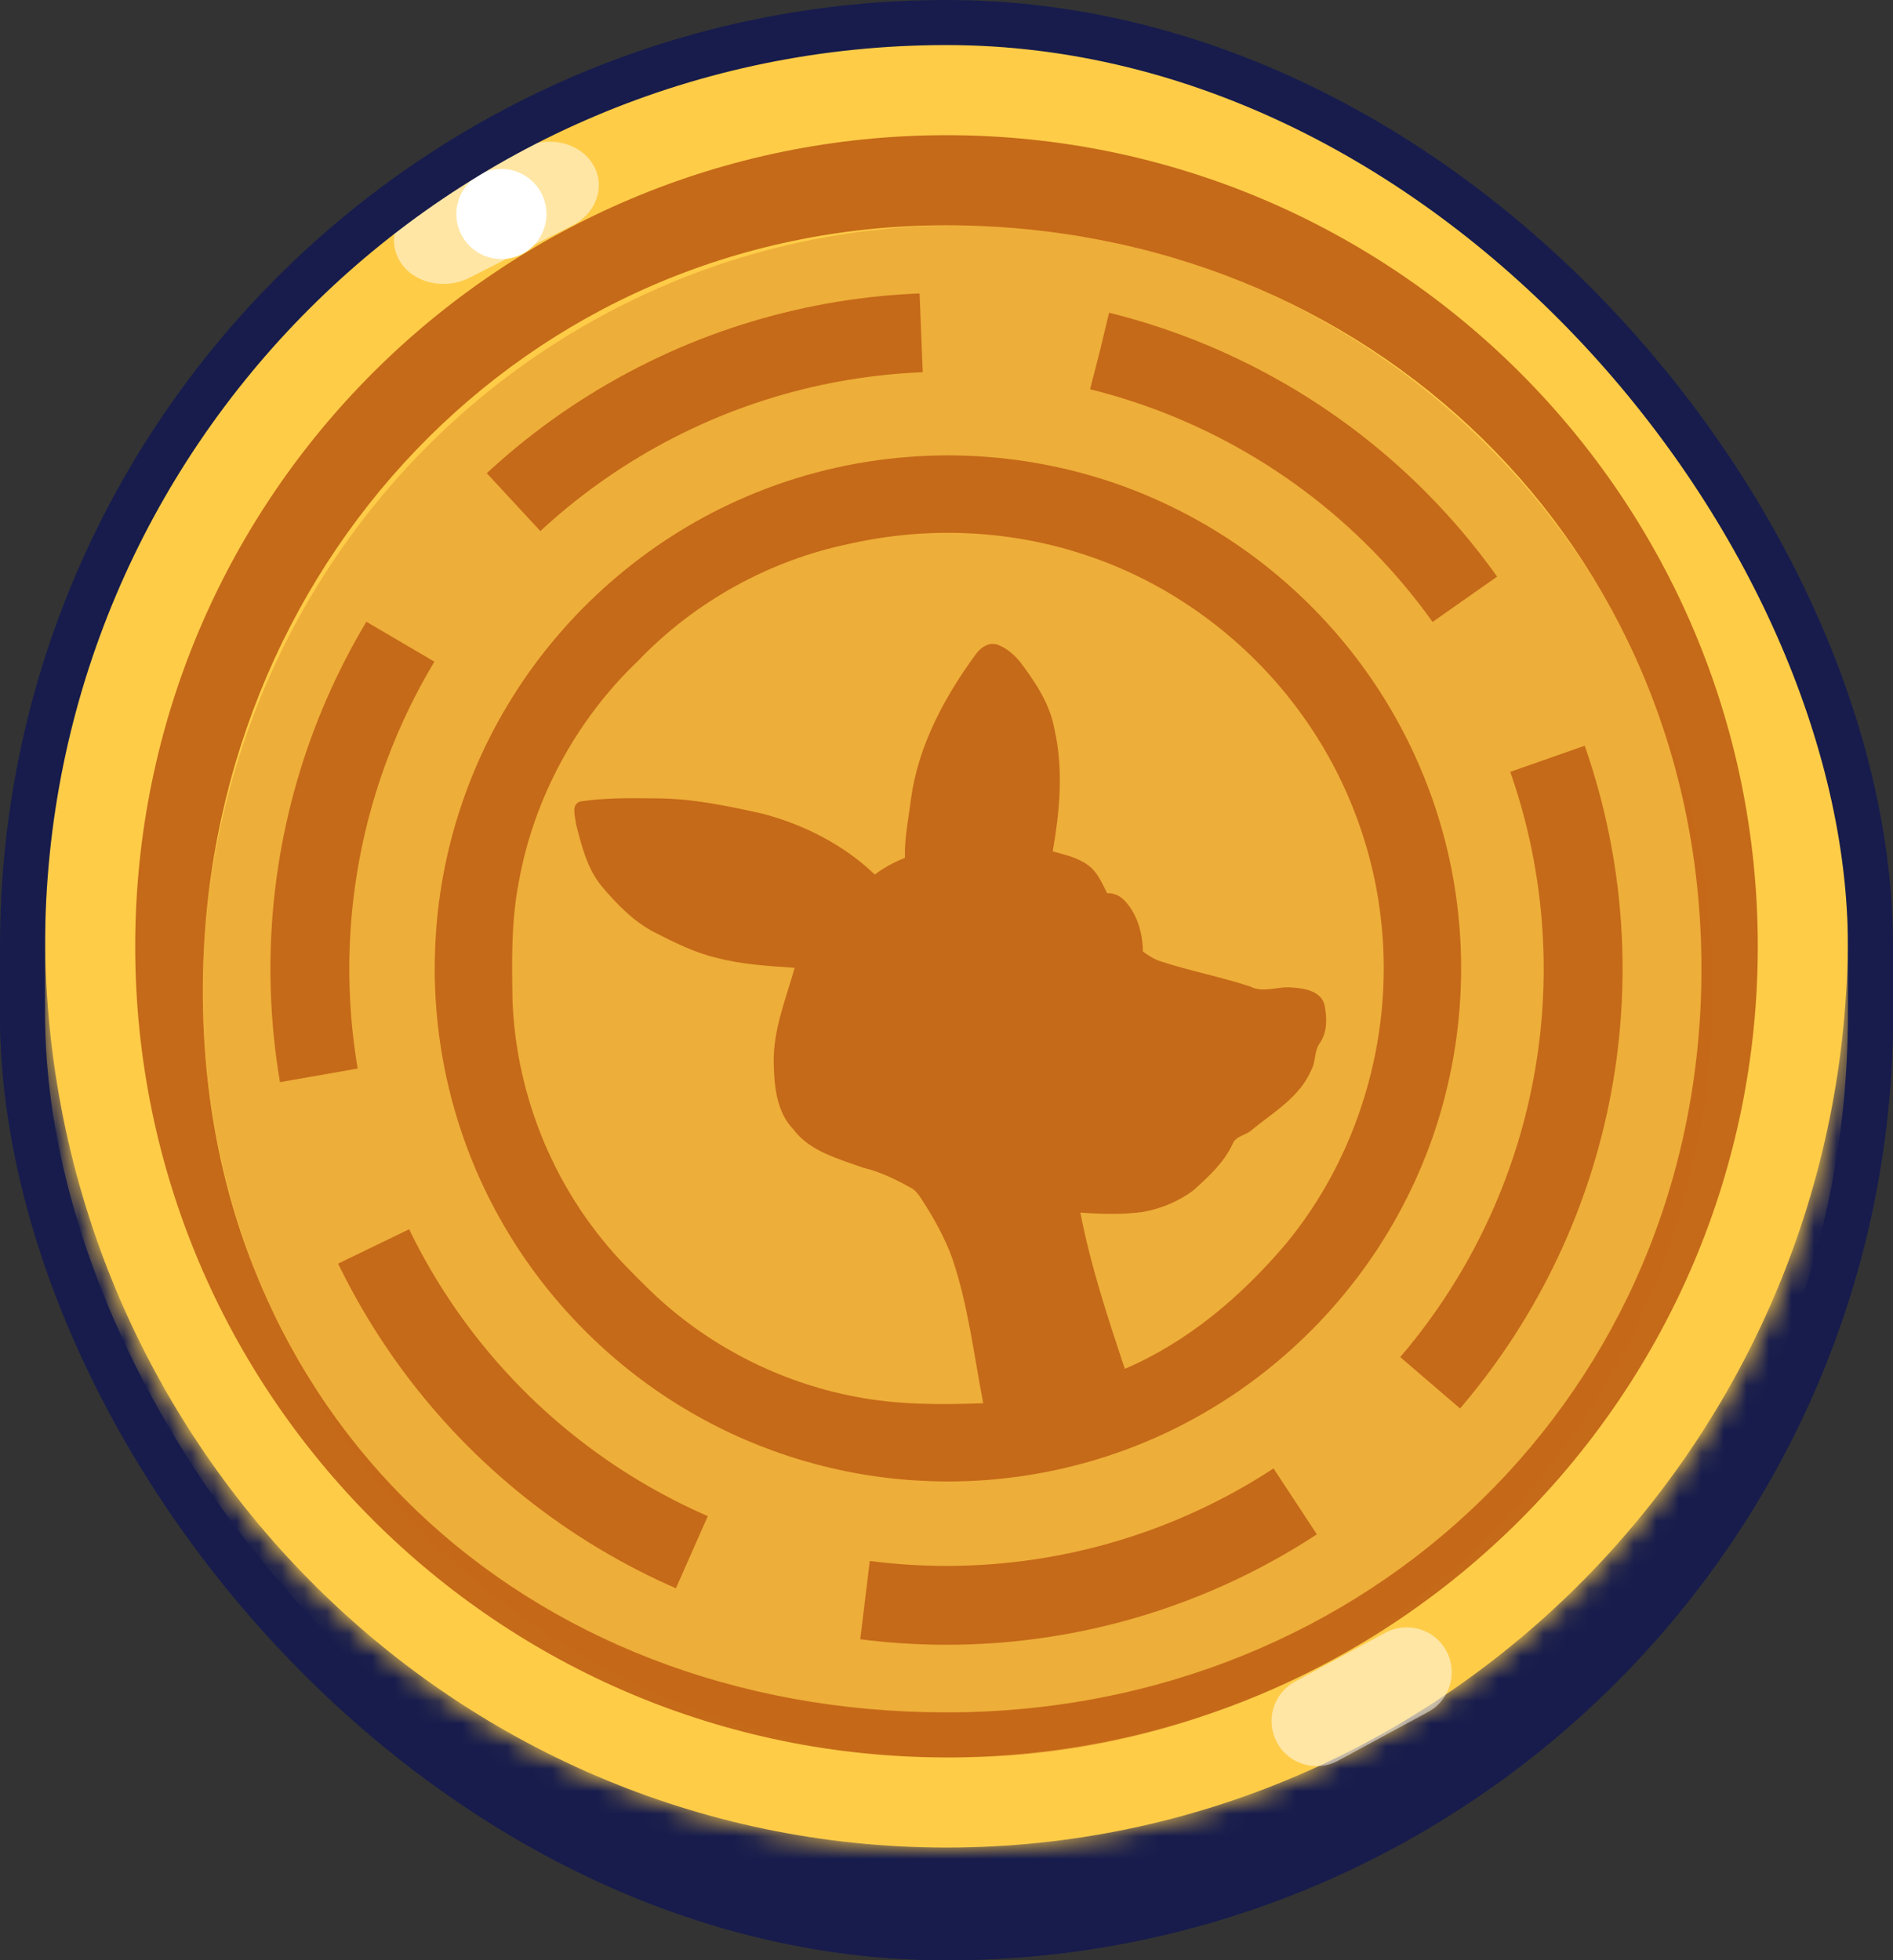 <svg width="84" height="87" viewBox="0 0 84 87" fill="none" xmlns="http://www.w3.org/2000/svg">
<rect x="0" y="0" width="84" height="87" fill="#333333" stroke="none"/>
<g clip-path="url(#clip0_2087_79973)">
<path d="M42 78C61.882 78 78 61.882 78 42C78 22.118 61.882 6 42 6C22.118 6 6 22.118 6 42C6 61.882 22.118 78 42 78Z" fill="#FFCC48"/>
<path d="M42 9C61.88 9 78 25.12 78 45C78 64.88 61.88 81 42 81C22.12 81 6 64.88 6 45C6 25.12 22.12 9 42 9ZM42 3C18.84 3 0 21.84 0 45C0 68.16 18.84 87 42 87C65.16 87 84 68.16 84 45C84 21.84 65.16 3 42 3Z" fill="#171C4C"/>
<path d="M42 5.05C61.88 5.05 78 21.372 78 41.5C78 61.629 61.88 77.95 42 77.95C22.12 77.95 6 61.629 6 41.5C6 21.372 22.12 5.05 42 5.05ZM42 1C19.94 1 2 19.164 2 41.5C2 63.836 19.94 82 42 82C64.06 82 82 63.836 82 41.5C82 19.164 64.06 1 42 1Z" fill="#FFCC48"/>
<mask id="mask0_2087_79973" style="mask-type:alpha" maskUnits="userSpaceOnUse" x="2" y="2" width="80" height="80">
<circle cx="42" cy="42" r="40" fill="#D9D9D9"/>
</mask>
<g mask="url(#mask0_2087_79973)">
<rect x="83.5" y="-65.5" width="137.179" height="157.685" transform="rotate(45 83.5 -65.5)" fill="#FFCC48"/>
</g>
<path d="M42 10C60.75 10 75.5 24.25 75.5 43C75.5 61.75 60.75 76 42 76C23.25 76 9 62.75 9 44C9 25.25 23.25 10 42 10ZM42 6C22.12 6 6 22.12 6 42C6 61.88 22.12 78 42 78C61.88 78 78 61.88 78 42C78 22.12 61.88 6 42 6Z" fill="#C56A18"/>
<path opacity="0.5" d="M64.181 73.275C64.701 74.24 64.345 75.461 63.37 75.982L59.371 78.147C58.406 78.666 57.184 78.31 56.664 77.335C56.143 76.361 56.501 75.149 57.475 74.629L61.475 72.463C62.439 71.944 63.661 72.3 64.181 73.275Z" fill="white"/>
<path opacity="0.5" d="M26.301 7.277C26.892 8.226 26.486 9.462 25.378 10.018L20.831 12.328C19.734 12.883 18.345 12.569 17.754 11.61C17.162 10.652 17.569 9.425 18.677 8.869L23.224 6.559C24.321 6.005 25.71 6.319 26.301 7.277Z" fill="white"/>
<circle cx="22.25" cy="9.5" r="2" fill="white"/>
<ellipse cx="42.5" cy="44" rx="33.5" ry="34" fill="#C56A18" fill-opacity="0.3" style="mix-blend-mode:darken"/>
<path d="M39.848 20.32C43.857 19.926 47.968 20.612 51.621 22.315C55.093 23.922 58.144 26.422 60.41 29.503C62.694 32.596 64.175 36.277 64.653 40.093C65.228 44.562 64.446 49.199 62.403 53.218C60.375 57.248 57.119 60.647 53.182 62.85C49.476 64.941 45.172 65.942 40.924 65.722C37.324 65.549 33.77 64.498 30.656 62.684C27.115 60.633 24.146 57.61 22.157 54.034C20.104 50.365 19.113 46.117 19.317 41.919C19.488 38.043 20.682 34.22 22.745 30.934C25.118 27.132 28.636 24.053 32.726 22.215C34.974 21.199 37.391 20.557 39.848 20.32ZM37.718 24.131C34.154 24.861 30.834 26.698 28.319 29.325C25.575 31.944 23.678 35.438 23.016 39.175C22.68 40.905 22.714 42.674 22.743 44.427C22.891 48.25 24.298 52.011 26.704 54.987C27.357 55.812 28.11 56.548 28.859 57.286C31.352 59.693 34.558 61.348 37.964 61.99C39.828 62.354 41.739 62.35 43.63 62.279C43.216 60.136 42.963 57.95 42.265 55.873C41.929 54.939 41.442 54.066 40.902 53.234C40.784 53.055 40.661 52.868 40.475 52.753C39.788 52.363 39.074 52.01 38.301 51.827C37.2 51.425 35.949 51.113 35.207 50.129C34.454 49.343 34.353 48.197 34.332 47.164C34.307 45.704 34.873 44.335 35.263 42.955C34.093 42.873 32.91 42.809 31.774 42.504C30.804 42.272 29.906 41.822 29.024 41.369C28.099 40.889 27.373 40.13 26.707 39.344C26.053 38.559 25.808 37.536 25.558 36.568C25.532 36.252 25.322 35.702 25.746 35.572C26.874 35.401 28.02 35.424 29.158 35.434C30.748 35.443 32.311 35.774 33.855 36.119C35.689 36.604 37.441 37.496 38.818 38.814C39.227 38.506 39.68 38.263 40.156 38.074C40.13 37.182 40.319 36.307 40.428 35.427C40.758 33.065 41.921 30.915 43.316 29.015C43.523 28.74 43.868 28.497 44.229 28.602C44.644 28.736 44.981 29.04 45.258 29.366C45.937 30.267 46.596 31.245 46.793 32.377C47.198 34.158 47.022 36.005 46.714 37.787C47.26 37.941 47.838 38.062 48.301 38.413C48.71 38.716 48.904 39.207 49.129 39.646C49.434 39.627 49.72 39.766 49.92 39.99C50.476 40.589 50.704 41.429 50.714 42.231C50.951 42.399 51.194 42.563 51.472 42.657C52.79 43.093 54.161 43.349 55.479 43.786C56.075 44.091 56.731 43.753 57.362 43.831C57.891 43.862 58.61 43.992 58.771 44.59C58.887 45.159 58.91 45.81 58.557 46.306C58.306 46.663 58.395 47.138 58.177 47.513C57.665 48.699 56.502 49.369 55.542 50.153C55.285 50.401 54.826 50.41 54.693 50.78C54.312 51.604 53.626 52.222 52.967 52.822C52.297 53.327 51.495 53.659 50.669 53.797C49.764 53.911 48.847 53.885 47.94 53.818C48.397 56.18 49.152 58.474 49.914 60.753C52.725 59.55 55.103 57.517 57.064 55.201C60.274 51.316 61.806 46.117 61.312 41.11C61.006 37.896 59.865 34.765 58.039 32.103C55.69 28.662 52.215 25.988 48.26 24.663C44.883 23.514 41.194 23.348 37.718 24.131Z" fill="#C56A18"/>
<circle cx="42" cy="43" r="28.25" stroke="#C56A18" stroke-width="3.5" stroke-dasharray="20 8"/>
</g>
<rect x="1" y="1" width="82" height="85" rx="41" stroke="#171C4C" stroke-width="2"/>
<defs>
<clipPath id="clip0_2087_79973">
<rect width="84" height="87" rx="42" fill="white"/>
</clipPath>
</defs>
</svg>
